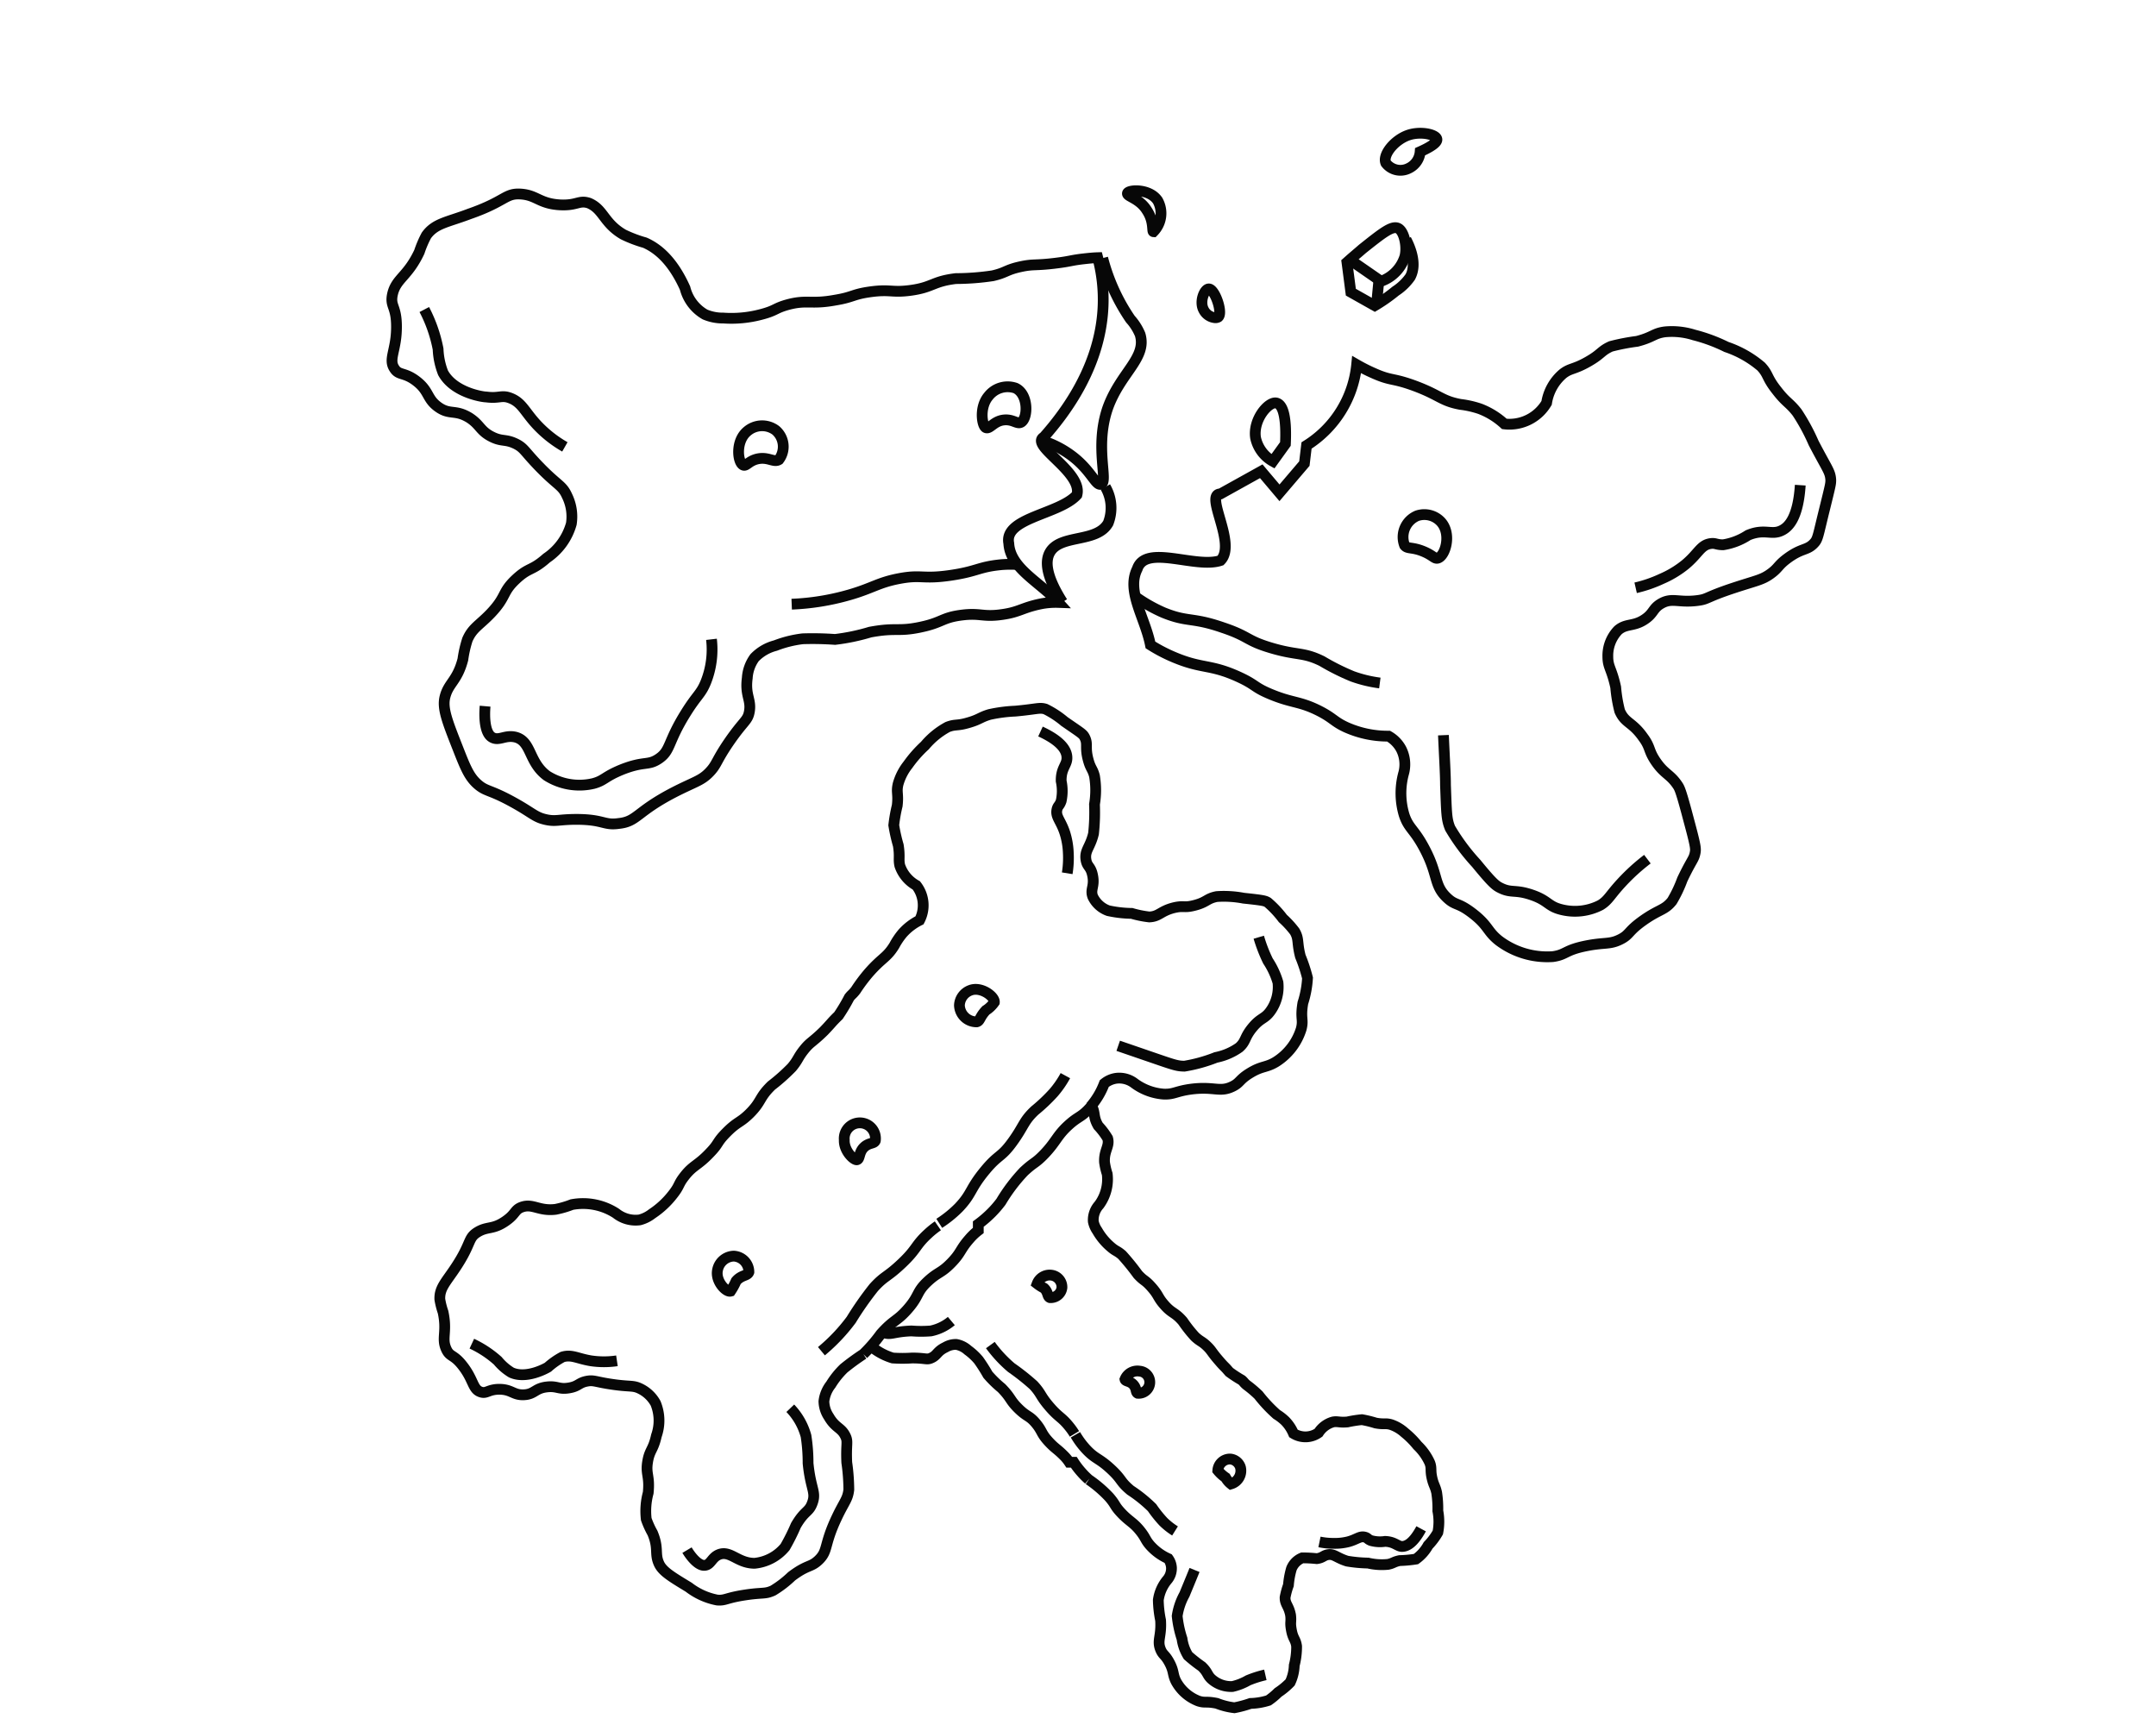 <svg id="Слой_1" data-name="Слой 1" xmlns="http://www.w3.org/2000/svg" viewBox="0 0 200 160"><defs><style>.cls-1{fill:none;stroke:#070707;stroke-miterlimit:10;}</style></defs><title>type</title><path class="cls-1" d="M105.5,52.76c0.77-2.32,5.4,0,7.72-.77,1.54-1.54-1.54-6.18,0-6.18l3.78-2.1,1.69,2L121,43l0.2-1.68a10,10,0,0,0,4.65-7.5,16,16,0,0,0,1.56.79c1.68,0.75,1.71.41,3.77,1.16,2.39,0.88,2.51,1.41,4.3,1.74a8.88,8.88,0,0,1,1.81.41,7.06,7.06,0,0,1,2.26,1.4,4,4,0,0,0,3.92-1.95A4.44,4.44,0,0,1,145,34.65c0.68-.52,1-0.36,2.29-1.09s1.19-1,2.14-1.43a19.1,19.1,0,0,1,2.43-.47c1.51-.39,1.53-0.74,2.59-0.88a6.82,6.82,0,0,1,2.7.29,15.16,15.16,0,0,1,3,1.11A9.77,9.77,0,0,1,163.37,34c0.71,0.76.48,1,1.48,2.25,0.85,1.1,1.12,1.07,1.85,2a18.46,18.46,0,0,1,1.54,2.84c1.28,2.46,1.54,2.63,1.59,3.42,0,0.36,0,.39-0.59,2.77s-0.6,2.71-.94,3.08c-0.66.73-1.12,0.42-2.48,1.42-0.91.67-.81,0.89-1.59,1.45s-1.29.61-3.3,1.27c-2.77.91-2.44,1.07-3.46,1.2-1.77.23-2.36-.31-3.39,0.29-0.81.47-.65,0.93-1.62,1.53s-1.64.3-2.37,0.94a3.41,3.41,0,0,0-.94,2.44c0,1,.35,1.09.73,2.85a13.26,13.26,0,0,0,.37,2.2c0.5,1.15,1.16,1,2.16,2.42,0.75,1,.46,1.23,1.25,2.35s1.3,1.1,2,2.17c0.15,0.24.29,0.5,1,3.2,0.64,2.37.66,2.63,0.59,3-0.12.64-.31,0.63-1.19,2.48a11.86,11.86,0,0,1-.95,2c-0.69.87-1.17,0.74-2.66,1.79s-1.22,1.32-2.18,1.79-1.43.24-3.13,0.58c-2,.4-1.83.82-3.09,1a7.46,7.46,0,0,1-5-1.48c-1.1-.87-0.95-1.36-2.38-2.48s-1.61-.72-2.43-1.49c-1.28-1.2-.77-2.12-2.15-4.67-0.93-1.73-1.42-1.77-1.83-3a7,7,0,0,1-.07-3.82,3.13,3.13,0,0,0-.21-2.31,3,3,0,0,0-1.17-1.2,9.45,9.45,0,0,1-3.88-.8c-1.2-.54-1.21-0.86-2.59-1.56-1.8-.9-2.45-0.69-4.47-1.53-1.59-.66-1.32-0.85-2.95-1.6-2.73-1.25-3.4-.69-6.2-1.91a14.64,14.64,0,0,1-2-1.06C106.21,57.26,104.46,54.83,105.5,52.76Z"/><path class="cls-1" d="M42.43,69.3c-0.94-2.39-1.41-3.59-1.16-4.63,0.32-1.33,1.14-1.48,1.67-3.51a10.59,10.59,0,0,1,.42-1.84c0.48-1.1,1.12-1.33,2.19-2.46,1.46-1.55,1-1.9,2.27-3.1s1.46-.74,2.89-2A5.67,5.67,0,0,0,53,48.58a4.36,4.36,0,0,0-.4-2.59c-0.45-1-.85-0.93-2.55-2.68-1.41-1.45-1.41-1.75-2.19-2.14-1-.49-1.3-0.16-2.32-0.7s-1-1.07-2-1.72c-1.33-.81-1.8-0.22-2.89-1s-0.8-1.48-2.06-2.43c-1.09-.82-1.59-0.48-2-1.13-0.6-.88.2-1.7,0.19-3.9,0-1.93-.62-1.84-0.37-3,0.33-1.47,1.4-1.61,2.49-3.93a9.56,9.56,0,0,1,.65-1.52c0.81-1.13,1.91-1.21,4-2,3.38-1.18,3.3-1.94,4.77-1.84s1.7,0.88,3.6,1c1.63,0.09,1.77-.47,2.72-0.16C56,19.42,56,20.69,57.82,21.75a11.91,11.91,0,0,0,2,.76c1.12,0.49,2.54,1.57,3.73,4.22a3.91,3.91,0,0,0,1.85,2.44,4.23,4.23,0,0,0,1.7.33,10.71,10.71,0,0,0,3.49-.33c1.43-.37,1.26-0.58,2.51-0.92,1.77-.47,2.12,0,4.36-0.41,1.71-.28,1.61-0.54,3.25-0.77,1.88-.26,2,0.09,3.7-0.13,2.14-.28,2.08-0.84,4.26-1.1a23.7,23.7,0,0,0,3.41-.26c1.26-.29,1.23-0.54,2.53-0.83s1.35-.09,3.4-0.35c1.36-.17,1.33-0.26,2.59-0.4,0.53-.06.91-0.09,1.23-0.1,1.61,6.12-.75,11.86-5,16.64-1.34.77,3.64,3.25,3.07,5.36-1.63,1.82-6.8,2.11-6.32,4.5,0.13,2.32,2.85,3.55,4.6,5.48A7.23,7.23,0,0,0,96.6,56c-1.79.36-2,.77-3.65,1-1.82.26-2-.18-3.8,0.06s-1.73.69-3.81,1.12-2.18,0-4.62.45a19.11,19.11,0,0,1-3.26.68,28.82,28.82,0,0,0-3-.06,10.43,10.43,0,0,0-2.53.63A4.11,4.11,0,0,0,70,61a3.57,3.57,0,0,0-.68,1.89c-0.22,1.65.4,2,.19,3.14-0.16.84-.51,0.8-1.87,2.77-1.25,1.82-1.11,2.09-1.86,2.86s-1.35.85-3.26,1.83c-3.5,1.81-3.4,2.71-5.12,2.89C56,76.58,56,76,53.47,76c-1.68,0-1.92.24-2.92,0s-1.2-.65-3.19-1.72-2.29-.86-3.08-1.56S43.14,71.11,42.43,69.3Z"/><path class="cls-1" d="M66,59.3a8.14,8.14,0,0,1-.54,4c-0.46,1.11-.8,1.15-1.86,2.86-1.69,2.71-1.36,3.45-2.5,4.22-1,.67-1.31.17-3.41,1-1.64.67-1.59,1-2.63,1.29a5.64,5.64,0,0,1-4.33-.72c-1.7-1.26-1.41-3.16-2.88-3.57-1-.26-1.56.4-2.22,0S44.91,66.54,45,65.5"/><path class="cls-1" d="M152.82,79.69a18.72,18.72,0,0,0-2.35,2.13c-1.15,1.23-1.24,1.66-2,2.13a5.17,5.17,0,0,1-3.66.41c-1.25-.32-1.17-0.83-2.73-1.36s-1.87-.12-2.93-0.66c-0.4-.2-0.73-0.45-2.2-2.25a19,19,0,0,1-2.43-3.27c-0.34-.83-0.33-1.33-0.43-4,0-1-.1-2.56-0.19-4.63"/><path class="cls-1" d="M167,45c-0.19,2.89-1,3.86-1.74,4.21-0.94.46-1.57-.21-3.1,0.43a5.89,5.89,0,0,1-2.31.89c-0.66,0-.69-0.18-1.18-0.11-0.93.14-1.11,0.93-2.34,1.95a9.33,9.33,0,0,1-2.19,1.32,12,12,0,0,1-2.41.83"/><path class="cls-1" d="M52.4,41.45a11.08,11.08,0,0,1-2.55-2c-1.18-1.25-1.41-2.11-2.52-2.53-0.82-.31-1,0.06-2.23-0.1-0.32,0-3-.4-4-2.24a6.72,6.72,0,0,1-.46-2.2,13.25,13.25,0,0,0-1.28-3.67"/><path class="cls-1" d="M131.46,47.84a2.09,2.09,0,0,1,2.22.58c1,1.12.39,3.15-.3,3.35-0.31.09-.44-0.25-1.33-0.62-1.06-.44-1.48-0.21-1.75-0.56A2.14,2.14,0,0,1,131.46,47.84Z"/><path class="cls-1" d="M94.73,39.16c-0.38.23-.77-0.32-1.66-0.2s-1.25.86-1.61,0.71-0.65-1.89.24-2.93A2.25,2.25,0,0,1,94.21,36C95.43,36.58,95.36,38.78,94.73,39.16Z"/><path class="cls-1" d="M69.32,40c-1.13.93-.89,2.92-0.37,3.14,0.29,0.12.5-.38,1.3-0.57,1-.23,1.52.36,2,0.07a2,2,0,0,0-.29-2.73A2.12,2.12,0,0,0,69.32,40Z"/><path class="cls-1" d="M94.52,52.37a10.69,10.69,0,0,0-1.57,0c-2.19.2-2.25,0.63-4.81,1s-2.64-.09-4.65.28-2.5.89-4.72,1.53a22.58,22.58,0,0,1-5.33.86"/><path class="cls-1" d="M128,63.35a12.09,12.09,0,0,1-2.53-.61,21.38,21.38,0,0,1-2.84-1.42c-1.76-.86-2.26-0.5-4.67-1.21s-2-1.05-4.53-1.9c-2.89-1-3.24-.46-5.53-1.4a14.32,14.32,0,0,1-2.72-1.57"/><path class="cls-1" d="M102.29,23.94a18,18,0,0,0,2.57,5.66,5,5,0,0,1,.9,1.42c0.66,2.18-1.83,3.55-3,6.82-1.26,3.64.11,6.88-.64,7.08-0.47.12-.87-1.16-2.44-2.44a9.09,9.09,0,0,0-3.22-1.67"/><path class="cls-1" d="M102.54,45.17a3.86,3.86,0,0,1,.26,3.35c-1.06,1.86-4.41,1-5.4,2.7-0.43.74-.47,2.07,1.16,4.63"/><path class="cls-1" d="M130.33,23.77a3.55,3.55,0,0,1-2.22,2.32l-2.89-2c0.28-.25.68-0.58,1.16-1,1.81-1.44,2.71-2.16,3.28-1.93S130.56,22.79,130.33,23.77Z"/><path class="cls-1" d="M130.43,22.22c0.3,0.57,1.07,2.21.39,3.47A5,5,0,0,1,129.46,27a15.44,15.44,0,0,1-1.93,1.35l-2.22-1.25-0.39-3"/><path class="cls-1" d="M127.92,25.89l-0.19,2"/><path class="cls-1" d="M113,29.41c0.47-.37-0.31-2.63-0.87-2.61-0.39,0-.89,1.15-0.48,1.93a1.33,1.33,0,0,0,1,.73A0.52,0.52,0,0,0,113,29.41Z"/><path class="cls-1" d="M107,21.49a2.43,2.43,0,0,0,.39-2.89c-0.78-1.14-2.71-1-2.8-.68s1.12,0.45,1.83,1.64C107.07,20.56,106.85,21.48,107,21.49Z"/><path class="cls-1" d="M119.24,41.18l-1.16,1.61a3.28,3.28,0,0,1-1.61-2.19c-0.25-1.69,1.2-3.38,1.93-3.22S119.34,39.12,119.24,41.18Z"/><path class="cls-1" d="M133.29,12.91c-0.07-.44-1.47-0.76-2.61-0.39-1.31.43-2.46,1.84-2.12,2.61a1.7,1.7,0,0,0,2.12.48,1.86,1.86,0,0,0,1.06-1.54C133.19,13.42,133.32,13.07,133.29,12.91Z"/><path class="cls-1" d="M101.15,102.66a7.12,7.12,0,0,0,1.29-2.16,2.24,2.24,0,0,1,1.14-.49,2.32,2.32,0,0,1,1.66.47,5.21,5.21,0,0,0,2.67,1c1,0.05,1.15-.27,2.6-0.46,2.13-.27,2.63.33,3.81-0.24,0.75-.36.6-0.63,1.68-1.28s1.45-.46,2.35-1a5.54,5.54,0,0,0,2.36-3.07c0.23-.91-0.1-0.92.15-2.4a9.14,9.14,0,0,0,.43-2.32,14.32,14.32,0,0,0-.66-2c-0.34-1.31-.11-1.61-0.53-2.32A8.81,8.81,0,0,0,119,85.19a9.31,9.31,0,0,0-1.4-1.49c-0.24-.15-0.43-0.2-2.24-0.39a9.73,9.73,0,0,0-2.49-.15c-0.92.18-.91,0.51-2,0.8s-1,0-2,.24c-1.24.32-1.33,0.81-2.26,0.85a9.85,9.85,0,0,1-1.63-.33,10.8,10.8,0,0,1-2.17-.25,2.53,2.53,0,0,1-1.44-1.3c-0.25-.68.17-0.93,0-1.89s-0.52-.84-0.63-1.53c-0.14-.88.39-1.14,0.7-2.43a18.46,18.46,0,0,0,.09-2.72,7.89,7.89,0,0,0,0-2.62c-0.18-.69-0.36-0.67-0.58-1.49-0.33-1.21,0-1.45-.33-2.1-0.17-.33-0.32-0.39-1.88-1.47a8.56,8.56,0,0,0-1.76-1.15c-0.56-.17-0.75,0-2.8.19a13.71,13.71,0,0,0-2.38.31c-0.85.25-.91,0.45-1.89,0.74-1.15.35-1.24,0.13-2,.42a7.26,7.26,0,0,0-2.11,1.72,11.26,11.26,0,0,0-1.57,1.78,5.06,5.06,0,0,0-.92,1.8c-0.18.77,0.05,0.88-.08,2a14.19,14.19,0,0,0-.32,1.81,15.36,15.36,0,0,0,.42,1.87c0.17,1.08,0,1.27.14,1.88A3.3,3.3,0,0,0,85,82.12a3,3,0,0,1,.3,3.24,5.24,5.24,0,0,0-1.57,1.2,6.6,6.6,0,0,0-.77,1.14c-0.71,1.15-1.11,1.1-2.36,2.52a15.12,15.12,0,0,0-1.22,1.63c-0.32.41-.36,0.36-0.6,0.67a16.62,16.62,0,0,1-1,1.68c-0.09.09-.21,0.2-0.43,0.43s-0.4.46-.92,1c-1.09,1.07-1.26,1-1.85,1.74s-0.51.89-1.12,1.63a17.61,17.61,0,0,1-1.9,1.69c-1.17,1.14-.88,1.44-2,2.57-0.92.91-1.13,0.74-2.13,1.74s-0.68,1-1.57,1.92c-1.16,1.23-1.56,1.13-2.39,2.21-0.59.76-.39,0.82-1.07,1.68a8,8,0,0,1-1.91,1.77,3.14,3.14,0,0,1-1.15.57,2.9,2.9,0,0,1-2.19-.61,5.63,5.63,0,0,0-4.1-.81,8.85,8.85,0,0,1-1.51.44c-1.55.19-2.11-.57-3.13-0.21-0.7.25-.54,0.64-1.54,1.32-1.17.8-1.65,0.44-2.57,1s-0.53,1-2,3.23c-0.92,1.4-1.54,1.94-1.5,3a7.1,7.1,0,0,0,.3,1.19c0.4,1.86-.17,2.42.3,3.44,0.35,0.77.68,0.44,1.55,1.58,1,1.3.89,2.14,1.64,2.39,0.55,0.19.7-.24,1.71-0.25,1.17,0,1.31.56,2.31,0.51s1-.61,2.15-0.73c0.93-.1,1.07.25,2,0.1s0.89-.48,1.69-0.63c0.64-.12.77,0.06,2.26,0.28,1.79,0.27,2,.07,2.71.43a3.24,3.24,0,0,1,1.4,1.35,4.21,4.21,0,0,1,.07,3c-0.3,1.36-.64,1.3-0.82,2.45s0.22,1.27.06,2.85a6.44,6.44,0,0,0-.18,2.44,7.87,7.87,0,0,0,.58,1.28c0.6,1.44.18,1.89,0.59,2.82,0.32,0.73,1.14,1.22,2.77,2.21a6.26,6.26,0,0,0,2.64,1.19c0.78,0.06.78-.19,2.52-0.46s1.89-.07,2.66-0.42a9.67,9.67,0,0,0,1.72-1.32c1.49-1.12,1.75-.8,2.49-1.49,0.94-.89.47-1.38,1.72-4,0.68-1.44,1-1.65,1.1-2.55a18.23,18.23,0,0,0-.19-2.52c-0.08-1.78.15-1.91-.14-2.48-0.39-.78-0.91-0.7-1.53-1.77a2.66,2.66,0,0,1-.45-1.42,3.06,3.06,0,0,1,.64-1.55,7.75,7.75,0,0,1,1.21-1.51,21.41,21.41,0,0,1,1.81-1.32m0,0a14.19,14.19,0,0,0,1.62-1.87c1.23-1.38,1.48-1.14,2.53-2.35S85,119.86,86,118.91s1.26-.77,2.22-1.75,0.81-1.23,1.7-2.24a5.37,5.37,0,0,1,.83-0.79l0-.59A10.57,10.57,0,0,0,92,112.46a9.74,9.74,0,0,0,.86-1,15.84,15.84,0,0,1,2.12-2.8c1-.93,1-0.69,1.9-1.62,1.12-1.18,1.15-1.69,2.25-2.69,0.85-.77,1.08-0.69,1.77-1.38l0.3-.32"/><path class="cls-1" d="M73.31,130.62a6,6,0,0,1,1.46,2.58,16.07,16.07,0,0,1,.19,2.52c0.23,2.36.75,2.65,0.42,3.62s-0.7.69-1.55,2.15a19,19,0,0,1-1,2A4.19,4.19,0,0,1,70,145c-1.57,0-2.25-1.23-3.31-.81-0.68.28-.74,0.94-1.31,1s-1.25-.74-1.65-1.41"/><path class="cls-1" d="M116.77,86.93a13.9,13.9,0,0,0,.85,2.2,7.38,7.38,0,0,1,.93,2,3.84,3.84,0,0,1-.69,2.64c-0.56.78-.89,0.59-1.67,1.53s-0.58,1.27-1.24,1.86a5.63,5.63,0,0,1-2.15.92,14.1,14.1,0,0,1-2.92.81c-0.66,0-1-.12-2.89-0.77L103.73,97"/><path class="cls-1" d="M96.52,67.85c1.95,0.9,2.4,1.74,2.45,2.33,0.07,0.78-.56,1-0.53,2.27a4.37,4.37,0,0,1,0,1.84c-0.16.47-.31,0.43-0.39,0.79-0.15.68,0.34,1,.72,2.14a6.93,6.93,0,0,1,.33,1.87A8.91,8.91,0,0,1,99,81"/><path class="cls-1" d="M57.23,126.22a8.23,8.23,0,0,1-2.41,0c-1.26-.21-1.78-0.61-2.63-0.36a6.9,6.9,0,0,0-1.36.95c-0.2.12-2,1.12-3.39,0.5a5,5,0,0,1-1.26-1.09,9.85,9.85,0,0,0-2.41-1.59"/><path class="cls-1" d="M89,93.24a1.55,1.55,0,0,1,1-1.38c1-.4,2.29.57,2.24,1.1a2.76,2.76,0,0,1-.78.75c-0.59.62-.54,1-0.86,1.07A1.59,1.59,0,0,1,89,93.24Z"/><path class="cls-1" d="M81.2,105.8c-0.12.31-.6,0.16-1.07,0.63s-0.35,1.07-.63,1.14-1.23-.82-1.18-1.84A1.45,1.45,0,1,1,81.2,105.8Z"/><path class="cls-1" d="M66.57,117.76c-0.25,1.06.79,2.12,1.2,2a5.74,5.74,0,0,0,.51-0.93c0.49-.59,1.06-0.47,1.19-0.84a1.48,1.48,0,0,0-1.4-1.48A1.58,1.58,0,0,0,66.57,117.76Z"/><path class="cls-1" d="M87,113.7a7.94,7.94,0,0,0-.91.73c-1.21,1.11-1,1.39-2.41,2.73s-1.6,1.14-2.62,2.26a29.75,29.75,0,0,0-2.1,3,16.77,16.77,0,0,1-2.76,2.91"/><path class="cls-1" d="M98.83,99.77a9,9,0,0,1-1.1,1.59A15.88,15.88,0,0,1,96,103c-1.07,1-1,1.43-2.08,2.92s-1.27,1.11-2.53,2.63c-1.45,1.75-1.19,2.13-2.45,3.46a10.64,10.64,0,0,1-1.81,1.46"/><path class="cls-1" d="M101,137.24a11.28,11.28,0,0,1,1.9,1.63c0.62,0.72.45,0.75,1.07,1.42,0.79,0.85,1.15.89,1.81,1.72,0.51,0.64.45,0.8,0.9,1.32a5,5,0,0,0,1.69,1.24,1.6,1.6,0,0,1,.3.83,1.65,1.65,0,0,1-.41,1.16,3.71,3.71,0,0,0-.81,1.85,10.25,10.25,0,0,0,.21,1.87c0.1,1.53-.35,1.86,0,2.72,0.23,0.55.42,0.45,0.84,1.25s0.26,1.05.6,1.72a4,4,0,0,0,2.08,1.81c0.64,0.2.66,0,1.7,0.21a6.51,6.51,0,0,0,1.63.41A10.2,10.2,0,0,0,116,158a6,6,0,0,0,1.67-.28,6.28,6.28,0,0,0,.89-0.74,6.63,6.63,0,0,0,1.12-.93,4,4,0,0,0,.38-1.58,6.93,6.93,0,0,0,.22-1.77c-0.09-.66-0.33-0.67-0.48-1.48s0-.74-0.08-1.41c-0.17-.89-0.52-1-0.51-1.64a7,7,0,0,1,.31-1.14,7.69,7.69,0,0,1,.28-1.53,1.8,1.8,0,0,1,1-1,12.25,12.25,0,0,1,1.35.07c0.6-.08.62-0.33,1.12-0.38s0.79,0.33,1.7.61a13.14,13.14,0,0,0,1.93.18,5.62,5.62,0,0,0,1.86.12c0.5-.1.5-0.23,1.08-0.35a11.74,11.74,0,0,0,1.51-.14,3.87,3.87,0,0,0,1.13-1.27,6.1,6.1,0,0,0,.9-1.2,5.21,5.21,0,0,0,0-2,9.76,9.76,0,0,0-.11-1.7c-0.14-.62-0.28-0.66-0.44-1.38s0-.89-0.21-1.41a5.17,5.17,0,0,0-1.13-1.58,8,8,0,0,0-1.2-1.2,3.6,3.6,0,0,0-1.24-.73c-0.54-.16-0.63,0-1.44-0.15a10.1,10.1,0,0,0-1.27-.31,10.93,10.93,0,0,0-1.34.21c-0.77.07-.9-0.08-1.34,0a2.35,2.35,0,0,0-1.35,1,2.11,2.11,0,0,1-2.32.07,3.73,3.73,0,0,0-.78-1.17,4.7,4.7,0,0,0-.78-0.6,13.47,13.47,0,0,1-1.68-1.79,10.77,10.77,0,0,0-1.11-.94c-0.28-.24-0.24-0.27-0.45-0.45a11.84,11.84,0,0,1-1.15-.75l-0.29-.33c-0.2-.21-0.31-0.3-0.65-0.7-0.72-.82-0.68-0.94-1.15-1.39s-0.61-.4-1.11-0.87a12.54,12.54,0,0,1-1.12-1.42c-0.76-.88-1-0.69-1.74-1.55-0.6-.69-0.48-0.84-1.14-1.59s-0.67-.53-1.29-1.2a21.57,21.57,0,0,0-1.46-1.8c-0.52-.45-0.56-0.31-1.14-0.83a5.67,5.67,0,0,1-1.17-1.44,2.24,2.24,0,0,1-.36-0.84,2.07,2.07,0,0,1,.53-1.53,4,4,0,0,0,.76-2.88,6.3,6.3,0,0,1-.25-1.09c-0.06-1.11.5-1.47,0.29-2.22a6.8,6.8,0,0,0-.87-1.15c-0.51-.86-0.24-1.19-0.63-1.87m-20.2,22.51a5.65,5.65,0,0,0,1.76.89,13,13,0,0,0,1.8,0c1.27,0,1.35.19,1.77,0,0.57-.25.53-0.62,1.33-1a1.89,1.89,0,0,1,1-.26,2.18,2.18,0,0,1,1.07.53,5.52,5.52,0,0,1,1,.93,15.24,15.24,0,0,1,.86,1.35,10.11,10.11,0,0,0,1.26,1.23c0.92,0.94.75,1.1,1.56,1.9s1,0.63,1.61,1.35,0.49,0.93,1.14,1.65S98,134.33,98.67,135a3.82,3.82,0,0,1,.52.63h0.42a7.53,7.53,0,0,0,.72.94,6.94,6.94,0,0,0,.66.66"/><path class="cls-1" d="M88.25,122.53a4.31,4.31,0,0,1-1.9.92,11.44,11.44,0,0,1-1.8,0c-1.69.06-1.92,0.42-2.59,0.14"/><path class="cls-1" d="M117.38,155.35a9.9,9.9,0,0,0-1.6.51,5.25,5.25,0,0,1-1.45.57,2.73,2.73,0,0,1-1.85-.61c-0.53-.43-0.38-0.66-1-1.25a13.68,13.68,0,0,1-1.27-1,4,4,0,0,1-.56-1.57,10,10,0,0,1-.45-2.11,5.88,5.88,0,0,1,.68-2c0.19-.47.52-1.25,0.93-2.27"/><path class="cls-1" d="M131.83,141.8c-0.73,1.35-1.34,1.63-1.76,1.64s-0.71-.45-1.59-0.47a3.11,3.11,0,0,1-1.31-.08c-0.32-.13-0.29-0.24-0.54-0.31-0.48-.14-0.74.2-1.55,0.42a4.94,4.94,0,0,1-1.34.15,6.34,6.34,0,0,1-1.34-.13"/><path class="cls-1" d="M114.13,135.33a1.1,1.1,0,0,1,.94.77,1.28,1.28,0,0,1-.88,1.54,2,2,0,0,1-.5-0.59,3.42,3.42,0,0,1-.72-0.66A1.13,1.13,0,0,1,114.13,135.33Z"/><path class="cls-1" d="M105.54,129.23c-0.21-.1-0.08-0.43-0.4-0.79s-0.74-.3-0.78-0.5a1.24,1.24,0,0,1,1.36-.76A1,1,0,1,1,105.54,129.23Z"/><path class="cls-1" d="M97.7,118.31a1.24,1.24,0,0,0-1.49.76,4.09,4.09,0,0,0,.64.41c0.4,0.37.29,0.78,0.55,0.88a1.05,1.05,0,0,0,1.11-.93A1.12,1.12,0,0,0,97.7,118.31Z"/><path class="cls-1" d="M99.67,133a5.65,5.65,0,0,0-.48-0.68c-0.73-.91-0.94-0.81-1.83-1.84s-0.74-1.19-1.49-2a21.18,21.18,0,0,0-2.06-1.63,11.94,11.94,0,0,1-1.94-2.09"/><path class="cls-1" d="M109,142a6.39,6.39,0,0,1-1.08-.85,11.31,11.31,0,0,1-1.05-1.31,12.94,12.94,0,0,0-2-1.61c-1-.84-0.74-0.95-1.76-1.91-1.18-1.11-1.46-.94-2.35-1.89a7.57,7.57,0,0,1-1-1.35"/></svg>
